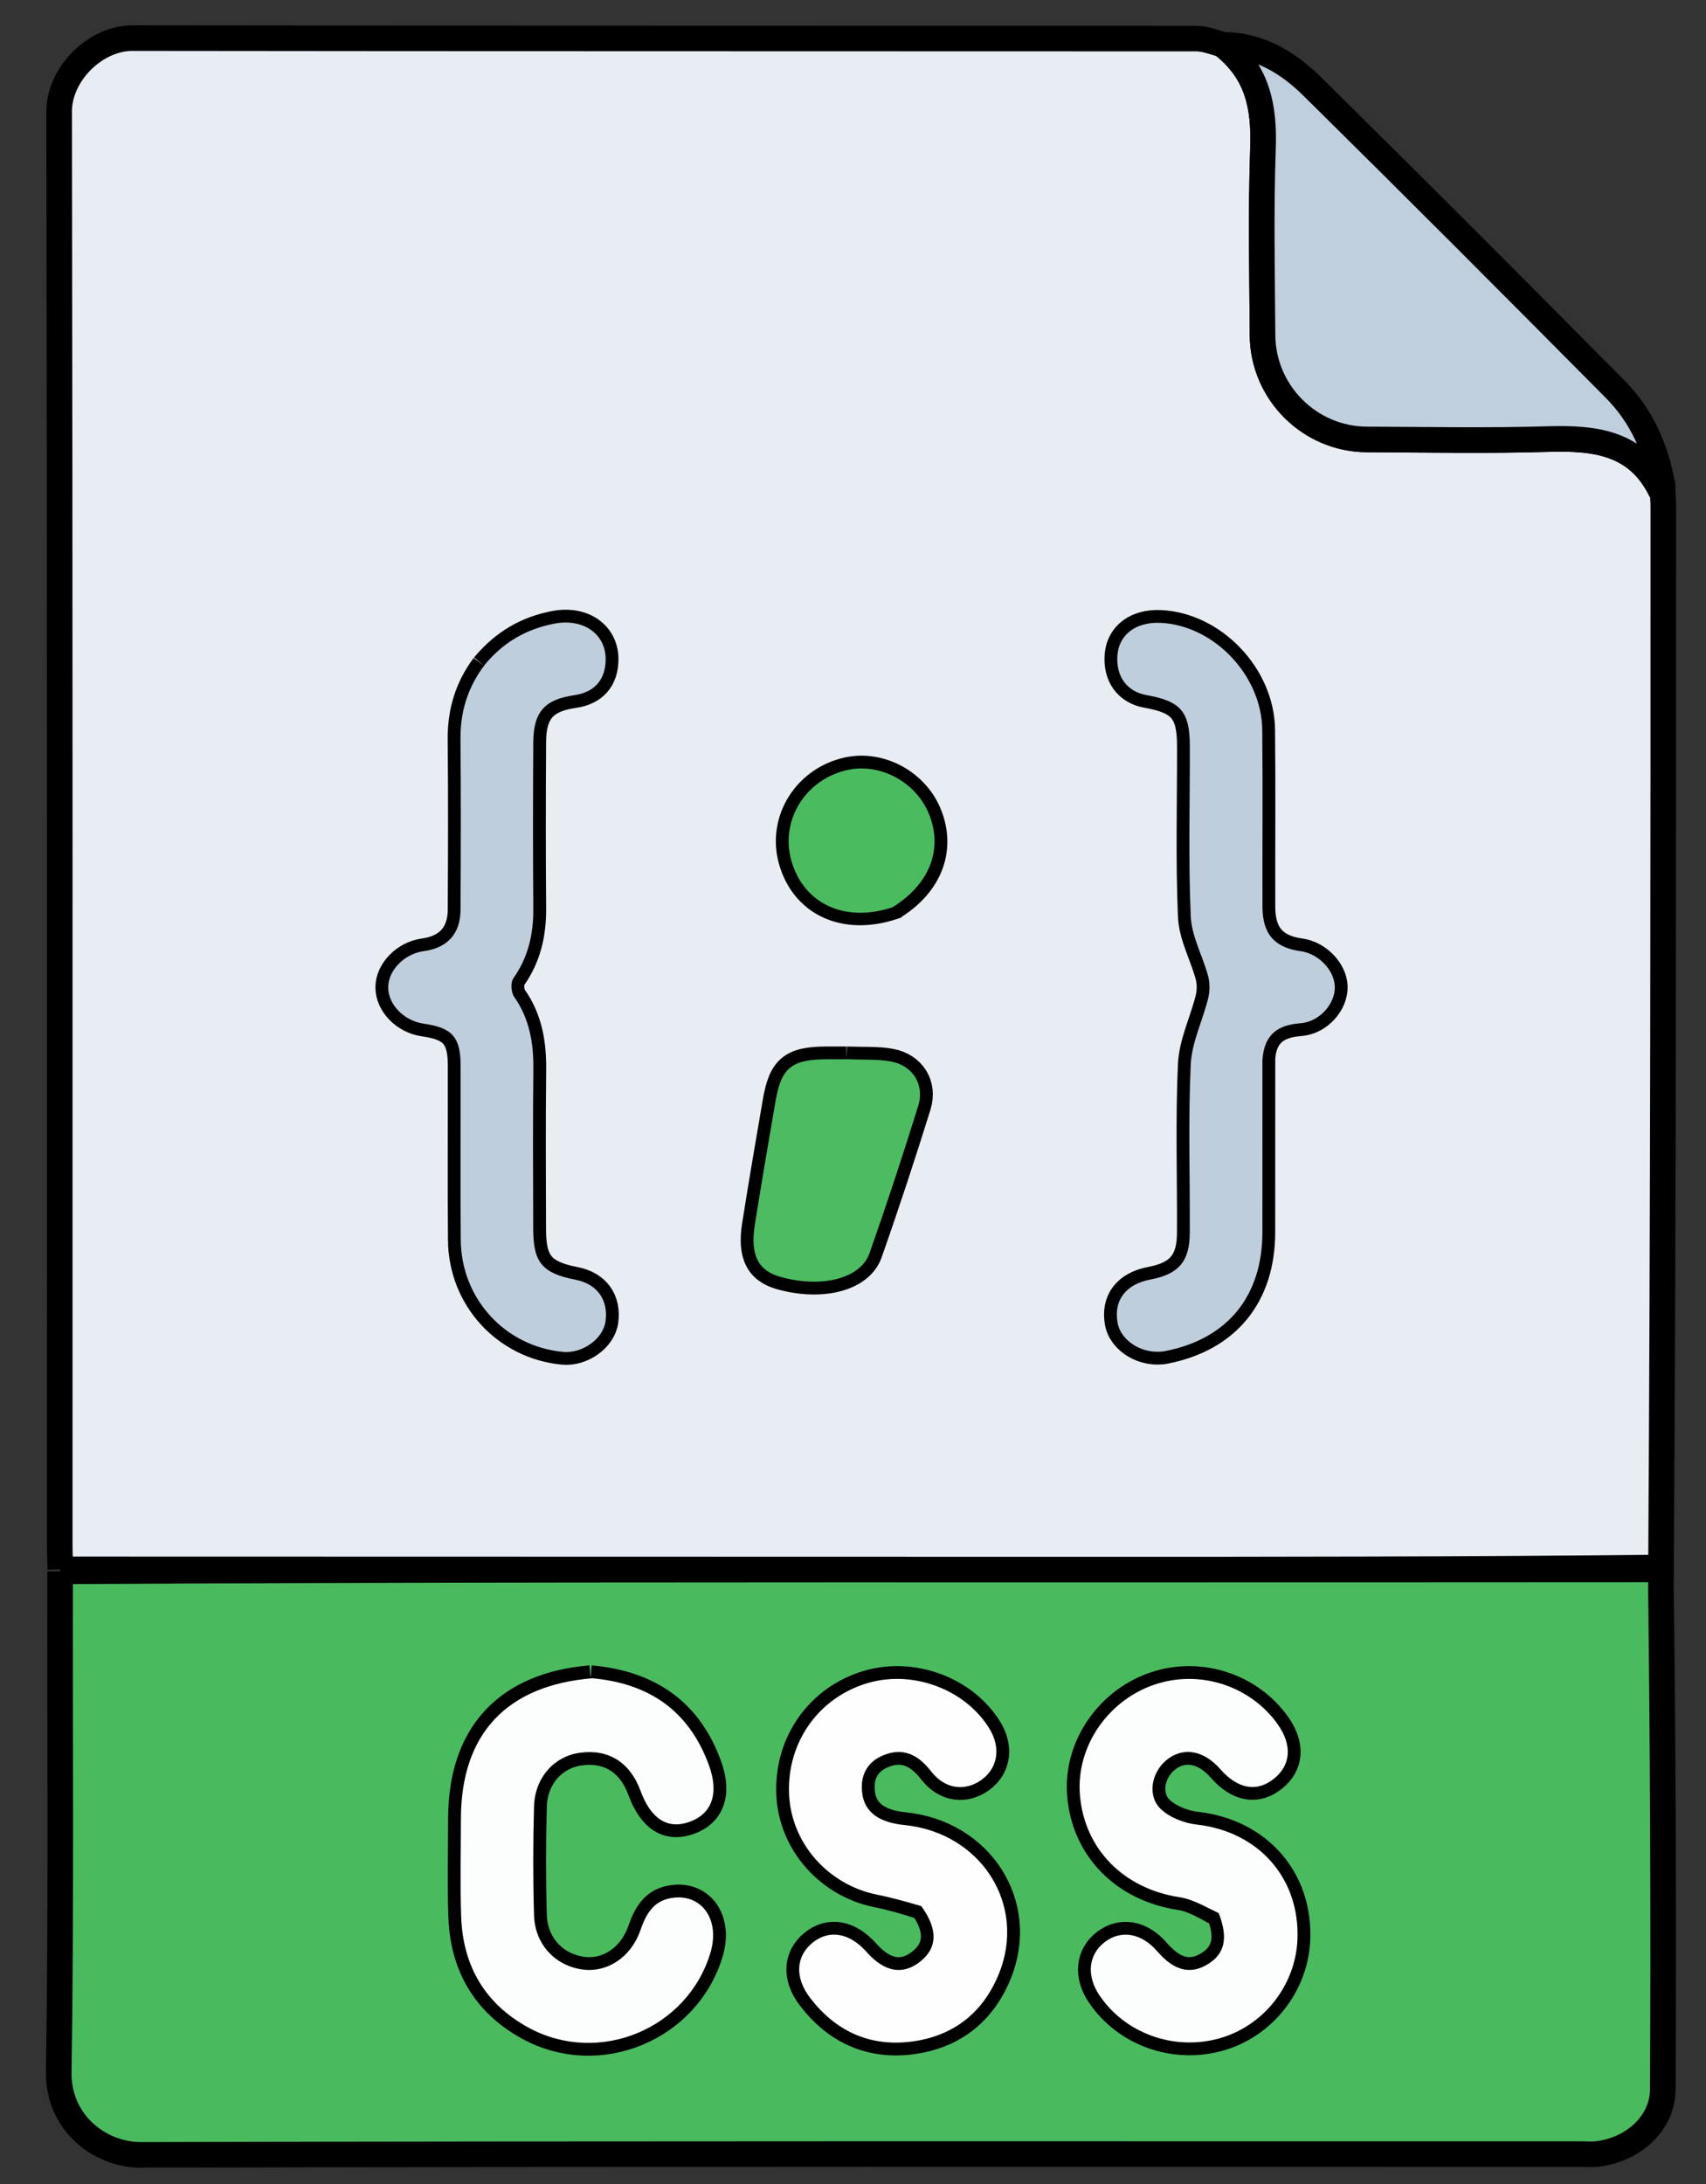 <?xml version="1.0" encoding="UTF-8" standalone="no"?>
<svg
   version="1.1"
   id="Layer_1"
   x="0px"
   y="0px"
   width="400"
   viewBox="55 0 400 512"
   enable-background="new 0 0 512 512"
   xml:space="preserve"
   sodipodi:docname="css.svg"
   height="512"
   inkscape:version="1.2.1 (9c6d41e, 2022-07-14)"
   xmlns:inkscape="http://www.inkscape.org/namespaces/inkscape"
   xmlns:sodipodi="http://sodipodi.sourceforge.net/DTD/sodipodi-0.dtd"
   xmlns="http://www.w3.org/2000/svg"
   xmlns:svg="http://www.w3.org/2000/svg"><rect x="55" y="0" width="400" height="512" fill="#333333" stroke="none"/><defs
   id="defs13199" /><sodipodi:namedview
   id="namedview13197"
   pagecolor="#ffffff"
   bordercolor="#000000"
   borderopacity="0.25"
   inkscape:showpageshadow="2"
   inkscape:pageopacity="0.0"
   inkscape:pagecheckerboard="0"
   inkscape:deskcolor="#d1d1d1"
   showgrid="false"
   inkscape:zoom="1.84375"
   inkscape:cx="219.9322"
   inkscape:cy="256"
   inkscape:window-width="2560"
   inkscape:window-height="1334"
   inkscape:window-x="3168"
   inkscape:window-y="383"
   inkscape:window-maximized="1"
   inkscape:current-layer="Layer_1" />

<path
   fill="#e8edf3"
   opacity="1"
   stroke="none"
   d="m 69.158,367.907 c -0.053,-1.829 -0.152,-3.658 -0.152,-5.486 C 68.999,250.332 69.069,138.243 68.866,26.154 68.85,17.43 77.268,8.922 86.103,8.934 169.212,9.045 252.321,8.994 335.43,9.045 c 1.895,0.001 3.789,0.66 6.157,1.416 8.372,6.509 9.866,14.775 9.537,24.252 -0.507,14.614 -0.209,29.26 -0.104,43.891 0.096,13.439 11.095,24.365 24.463,24.415 14.133,0.053 28.276,0.336 42.396,-0.085 10.986,-0.328 20.91,0.723 26.477,11.959 0.049,0.099 0.307,0.094 0.468,0.138 0.058,1.33 0.168,2.66 0.168,3.99 -3.1e-4,82.656 -0.01,165.312 -0.542,248.446 -45.496,0.484 -90.468,0.503 -135.441,0.497 -79.95,-0.011 -159.901,-0.036 -239.851,-0.056 M 351.003,248.008 c 0.423,-5.465 3.54,-7.734 8.85,-8.112 4.555,-0.325 8.264,-4.63 8.115,-8.66 -0.142,-3.832 -3.865,-7.677 -7.979,-8.24 -6.159,-0.843 -8.963,-4.019 -8.982,-10.403 -0.041,-13.829 0.095,-27.659 -0.052,-41.486 -0.137,-12.85 -11.411,-24.543 -23.896,-25.09 -5.655,-0.247 -9.628,2.704 -10.049,7.466 -0.443,5.008 2.178,8.651 6.817,9.475 8.007,1.421 10.132,3.866 10.15,11.88 0.03,13.329 -0.36,26.674 0.213,39.978 0.203,4.724 2.824,9.315 4.08,14.037 0.432,1.624 0.41,3.543 0.007,5.183 -1.281,5.218 -3.852,10.322 -4.092,15.554 -0.603,13.135 -0.151,26.316 -0.223,39.478 -0.036,6.689 -2.648,9.649 -9.228,10.898 -5.775,1.096 -8.641,4.859 -7.701,10.111 0.801,4.473 6.2,7.649 11.286,6.639 14.51,-2.88 22.658,-12.868 22.672,-27.822 0.012,-13.329 0.005,-26.658 0.013,-40.885 M 168.449,156.052 c -3.82,5.112 -5.536,10.83 -5.478,17.236 0.122,13.332 0.084,26.666 0.009,39.999 -0.032,5.663 -3.085,8.94 -8.668,9.703 -4.488,0.613 -8.259,4.457 -8.287,8.448 -0.029,4.046 3.715,7.891 8.319,8.542 6.65,0.941 8.636,3.121 8.652,9.735 0.033,13.666 -0.079,27.334 0.04,40.999 0.119,13.777 10.411,24.926 23.957,26.214 4.569,0.435 9.435,-3.069 9.988,-7.19 0.678,-5.057 -1.989,-8.733 -7.059,-9.729 -7.75,-1.522 -9.876,-4.009 -9.896,-11.791 -0.032,-12.5 -0.105,-25.001 0.032,-37.499 0.067,-6.149 -0.878,-11.859 -4.508,-17.037 -0.72,-1.028 -0.876,-3.353 -0.2,-4.307 3.535,-4.993 4.748,-10.468 4.7,-16.466 -0.105,-12.999 -0.085,-26 -0.009,-38.999 0.041,-7.015 2.721,-9.953 9.568,-10.925 4.785,-0.679 7.389,-3.649 7.4,-8.44 0.013,-5.941 -5.26,-9.639 -11.997,-8.35 -6.433,1.231 -11.858,4.238 -16.561,9.857 m 85.053,92.281 c -1.663,4.1e-4 -3.327,-0.011 -4.99,0.003 -7.94,0.07 -10.339,2.044 -11.682,9.83 -1.667,9.656 -3.319,19.315 -4.851,28.993 -1.123,7.093 0.791,10.747 6.098,12.215 9.56,2.644 18.686,0.403 20.793,-5.574 4.03,-11.43 7.813,-22.953 11.422,-34.523 1.561,-5.002 -1.272,-9.482 -6.408,-10.434 -3.069,-0.569 -6.282,-0.366 -10.383,-0.51 m 11.138,-35.828 c 8.425,-5.299 11.502,-13.47 8.167,-21.688 -3.029,-7.464 -11.383,-11.988 -19.057,-10.319 -9.831,2.138 -15.839,11.739 -13.235,21.151 2.813,10.166 12.5,14.808 24.124,10.857 z"
   id="path13176"
   style="stroke:#000000;stroke-width:6;stroke-dasharray:none;stroke-opacity:1" />
<path
   fill="#4aba5e"
   opacity="1"
   stroke="none"
   d="m 69.095,368.377 c 80.013,-0.451 159.964,-0.425 239.914,-0.414 44.972,0.006 89.944,-0.012 135.374,-0.038 0.51,40.629 0.708,81.278 0.487,121.924 -0.043,7.892 -6.937,14.166 -15.462,15.129 -1.152,0.13 -2.33,0.021 -3.497,0.021 -112.622,1.8e-4 -225.244,-0.096 -337.865,0.171 -9.722,0.023 -19.45,-7.608 -19.269,-19.373 0.599,-38.975 0.243,-77.965 0.316,-117.419 M 193.467,393.403 c -19.763,1.687 -30.375,13.187 -30.397,32.955 -0.009,7.658 -0.204,15.323 0.059,22.972 0.397,11.528 5.57,20.433 15.774,26.004 16.511,9.014 37.413,0.293 42.7,-17.662 2.301,-7.815 -2.265,-14.006 -9.389,-12.68 -4.178,0.778 -5.803,3.921 -7.075,7.557 -2.23,6.375 -7.862,10.023 -13.721,9.145 -6.358,-0.952 -11.012,-5.942 -11.209,-12.74 -0.246,-8.483 -0.236,-16.983 -3e-4,-25.467 0.187,-6.723 4.689,-11.723 10.681,-12.573 6.751,-0.957 11.816,2.197 14.284,8.897 2.432,6.6 6.324,9.096 11.414,7.32 5.286,-1.845 7.075,-6.603 4.646,-13.272 -4.568,-12.546 -13.73,-19.175 -27.767,-20.456 m 147.498,55.436 c 2.099,5.616 1.175,9.304 -2.942,11.734 -4.044,2.387 -7.803,1.377 -11.714,-3.149 -3.664,-4.24 -8.445,-5.075 -12.277,-2.144 -3.851,2.946 -4.352,7.858 -1.271,12.448 6.027,8.98 17.465,13.103 28.117,10.136 10.315,-2.873 17.827,-12.324 18.324,-23.051 0.669,-14.468 -9.106,-25.447 -23.626,-27.078 -2.917,-0.328 -6.239,-1.617 -8.342,-3.573 -3.285,-3.057 -2.322,-8.551 1.213,-11.5 3.847,-3.209 8.712,-2.417 12.648,2.06 4.124,4.692 8.538,5.493 12.58,2.284 4.039,-3.206 4.355,-7.954 0.855,-12.852 -6.228,-8.716 -17.59,-12.589 -27.926,-9.518 -11.452,3.402 -19.308,14.525 -18.406,26.058 0.998,12.761 10.26,22.087 23.392,24.08 3.084,0.468 5.971,2.226 9.376,4.065 m -69.639,-1.726 c 3.645,5.228 3.455,9.566 -0.557,12.741 -4.111,3.254 -8.379,2.49 -12.585,-2.253 -3.999,-4.509 -8.778,-5.325 -12.669,-2.164 -3.91,3.176 -4.226,8.137 -0.597,12.896 5.785,7.587 13.565,11.359 23.041,10.368 10.046,-1.051 17.37,-6.454 21.231,-15.93 6.619,-16.24 -4.16,-33.124 -22.169,-34.928 -5.948,-0.596 -9.27,-3.01 -9.855,-7.412 -0.545,-4.097 1.082,-7.341 4.889,-8.918 4.647,-1.925 8.215,-0.193 11.25,3.746 3.251,4.219 8.023,4.783 11.89,1.945 3.795,-2.784 4.501,-7.539 1.779,-11.975 -5.612,-9.147 -17.806,-13.746 -28.384,-10.706 -11.532,3.314 -19.042,13.79 -18.589,25.928 0.431,11.544 9.059,21.392 20.674,23.727 3.373,0.678 6.694,1.614 10.651,2.937 z"
   id="path13178"
   style="stroke:#000000;stroke-width:6;stroke-dasharray:none;stroke-opacity:1" />
<path
   fill="#c0cfdd"
   opacity="1"
   stroke="none"
   d="m 444.916,114.63 c -0.252,0.357 -0.51,0.362 -0.559,0.263 -5.567,-11.236 -15.491,-12.287 -26.477,-11.959 -14.12,0.421 -28.263,0.138 -42.396,0.085 -13.368,-0.05 -24.367,-10.976 -24.463,-24.415 -0.105,-14.631 -0.403,-29.277 0.104,-43.891 0.329,-9.477 -1.165,-17.743 -9.114,-24.182 8.341,0.035 15.081,4.224 20.731,9.8 23.784,23.471 47.38,47.135 70.913,70.859 6.283,6.334 9.833,14.243 11.261,23.441 z"
   id="path13180"
   style="stroke:#000000;stroke-width:6;stroke-dasharray:none;stroke-opacity:1" />
<path
   fill="#bfcedd"
   opacity="1"
   stroke="none"
   d="m 351,248.457 c -0.005,13.778 0.002,27.107 -0.01,40.436 -0.014,14.954 -8.161,24.942 -22.672,27.822 -5.086,1.01 -10.485,-2.166 -11.286,-6.639 -0.941,-5.252 1.926,-9.016 7.701,-10.111 6.58,-1.248 9.192,-4.209 9.228,-10.898 0.072,-13.162 -0.38,-26.343 0.223,-39.478 0.24,-5.232 2.81,-10.336 4.092,-15.554 0.403,-1.64 0.425,-3.559 -0.007,-5.183 -1.256,-4.721 -3.877,-9.313 -4.08,-14.037 -0.573,-13.304 -0.183,-26.649 -0.213,-39.978 -0.018,-8.014 -2.142,-10.458 -10.15,-11.88 -4.639,-0.823 -7.26,-4.466 -6.817,-9.475 0.421,-4.762 4.394,-7.713 10.049,-7.466 12.486,0.546 23.76,12.239 23.896,25.09 0.147,13.827 0.011,27.657 0.052,41.486 0.019,6.384 2.823,9.56 8.982,10.403 4.114,0.563 7.837,4.408 7.979,8.24 0.15,4.029 -3.559,8.335 -8.115,8.66 -5.31,0.378 -8.427,2.647 -8.853,8.561 z"
   id="path13182" />
<path
   fill="#bfcedd"
   opacity="1"
   stroke="none"
   d="m 168.702,155.792 c 4.45,-5.358 9.876,-8.365 16.308,-9.596 6.738,-1.289 12.01,2.409 11.997,8.35 -0.011,4.79 -2.615,7.76 -7.4,8.44 -6.847,0.972 -9.527,3.91 -9.568,10.925 -0.077,12.999 -0.097,26 0.009,38.999 0.049,5.998 -1.165,11.473 -4.7,16.466 -0.675,0.954 -0.52,3.279 0.2,4.307 3.631,5.178 4.575,10.888 4.508,17.037 -0.136,12.498 -0.063,24.999 -0.032,37.499 0.02,7.782 2.146,10.269 9.896,11.791 5.07,0.995 7.738,4.671 7.059,9.729 -0.553,4.121 -5.419,7.625 -9.988,7.19 -13.546,-1.288 -23.838,-12.437 -23.957,-26.214 -0.119,-13.666 -0.006,-27.333 -0.04,-40.999 -0.016,-6.613 -2.002,-8.794 -8.652,-9.735 -4.604,-0.651 -8.348,-4.496 -8.319,-8.542 0.029,-3.991 3.799,-7.835 8.287,-8.448 5.583,-0.763 8.636,-4.04 8.668,-9.703 0.075,-13.333 0.112,-26.667 -0.009,-39.999 -0.059,-6.406 1.657,-12.124 5.731,-17.497 z"
   id="path13184" />
<path
   fill="#4cbb61"
   opacity="1"
   stroke="none"
   d="m 253.978,248.334 c 3.625,0.144 6.837,-0.059 9.906,0.51 5.136,0.952 7.968,5.432 6.408,10.434 -3.61,11.57 -7.393,23.093 -11.422,34.523 -2.107,5.976 -11.233,8.218 -20.793,5.574 -5.307,-1.468 -7.221,-5.121 -6.098,-12.215 1.532,-9.678 3.184,-19.337 4.851,-28.993 1.344,-7.785 3.742,-9.76 11.682,-9.83 1.663,-0.015 3.327,-0.003 5.466,-0.003 z"
   id="path13186" />
<path
   fill="#4bbb60"
   opacity="1"
   stroke="none"
   d="m 264.287,212.687 c -11.271,3.769 -20.958,-0.873 -23.771,-11.039 -2.604,-9.412 3.403,-19.013 13.235,-21.151 7.673,-1.669 16.028,2.855 19.057,10.319 3.335,8.218 0.258,16.389 -8.52,21.87 z"
   id="path13188" />
<path
   fill="#fcfefd"
   opacity="1"
   stroke="none"
   d="m 193.883,393.436 c 13.62,1.247 22.782,7.876 27.351,20.423 2.428,6.67 0.64,11.427 -4.646,13.272 -5.09,1.777 -8.983,-0.72 -11.414,-7.32 -2.468,-6.7 -7.533,-9.854 -14.284,-8.897 -5.992,0.849 -10.494,5.85 -10.681,12.573 -0.236,8.484 -0.246,16.984 3e-4,25.467 0.197,6.797 4.852,11.787 11.209,12.74 5.858,0.878 11.491,-2.77 13.721,-9.145 1.272,-3.636 2.897,-6.78 7.075,-7.557 7.124,-1.326 11.691,4.865 9.389,12.68 -5.287,17.955 -26.189,26.676 -42.7,17.662 -10.204,-5.571 -15.377,-14.476 -15.774,-26.004 -0.263,-7.649 -0.067,-15.314 -0.059,-22.972 0.022,-19.767 10.635,-31.268 30.813,-32.921 z"
   id="path13190" />
<path
   fill="#fcfefd"
   opacity="1"
   stroke="none"
   d="m 340.751,448.502 c -3.191,-1.502 -6.079,-3.26 -9.163,-3.728 -13.132,-1.993 -22.394,-11.319 -23.392,-24.08 -0.902,-11.533 6.954,-22.655 18.406,-26.058 10.335,-3.071 21.698,0.802 27.926,9.518 3.5,4.898 3.184,9.646 -0.855,12.852 -4.042,3.209 -8.456,2.407 -12.58,-2.284 -3.935,-4.477 -8.801,-5.269 -12.648,-2.06 -3.535,2.949 -4.498,8.444 -1.213,11.5 2.102,1.956 5.425,3.246 8.342,3.573 14.52,1.632 24.295,12.611 23.626,27.078 -0.496,10.727 -8.009,20.179 -18.324,23.051 -10.652,2.967 -22.089,-1.156 -28.117,-10.136 -3.081,-4.59 -2.58,-9.502 1.271,-12.448 3.831,-2.931 8.612,-2.097 12.277,2.144 3.911,4.526 7.67,5.536 11.714,3.149 4.117,-2.43 5.041,-6.118 2.728,-12.072 z"
   id="path13192" />
<path
   fill="#fdfefd"
   opacity="1"
   stroke="none"
   d="m 271.02,446.861 c -3.651,-1.07 -6.972,-2.006 -10.345,-2.684 -11.615,-2.335 -20.243,-12.183 -20.674,-23.727 -0.453,-12.137 7.057,-22.613 18.589,-25.928 10.578,-3.04 22.772,1.559 28.384,10.706 2.722,4.437 2.016,9.192 -1.779,11.975 -3.868,2.837 -8.639,2.274 -11.89,-1.945 -3.035,-3.939 -6.603,-5.671 -11.25,-3.746 -3.807,1.577 -5.434,4.821 -4.889,8.918 0.585,4.403 3.907,6.816 9.855,7.412 18.01,1.804 28.788,18.688 22.169,34.928 -3.862,9.476 -11.185,14.879 -21.231,15.93 -9.475,0.991 -17.256,-2.781 -23.041,-10.368 -3.629,-4.759 -3.313,-9.72 0.597,-12.896 3.892,-3.161 8.67,-2.345 12.669,2.164 4.206,4.742 8.474,5.506 12.585,2.253 4.012,-3.175 4.202,-7.513 0.252,-12.993 z"
   id="path13194" />
</svg>
